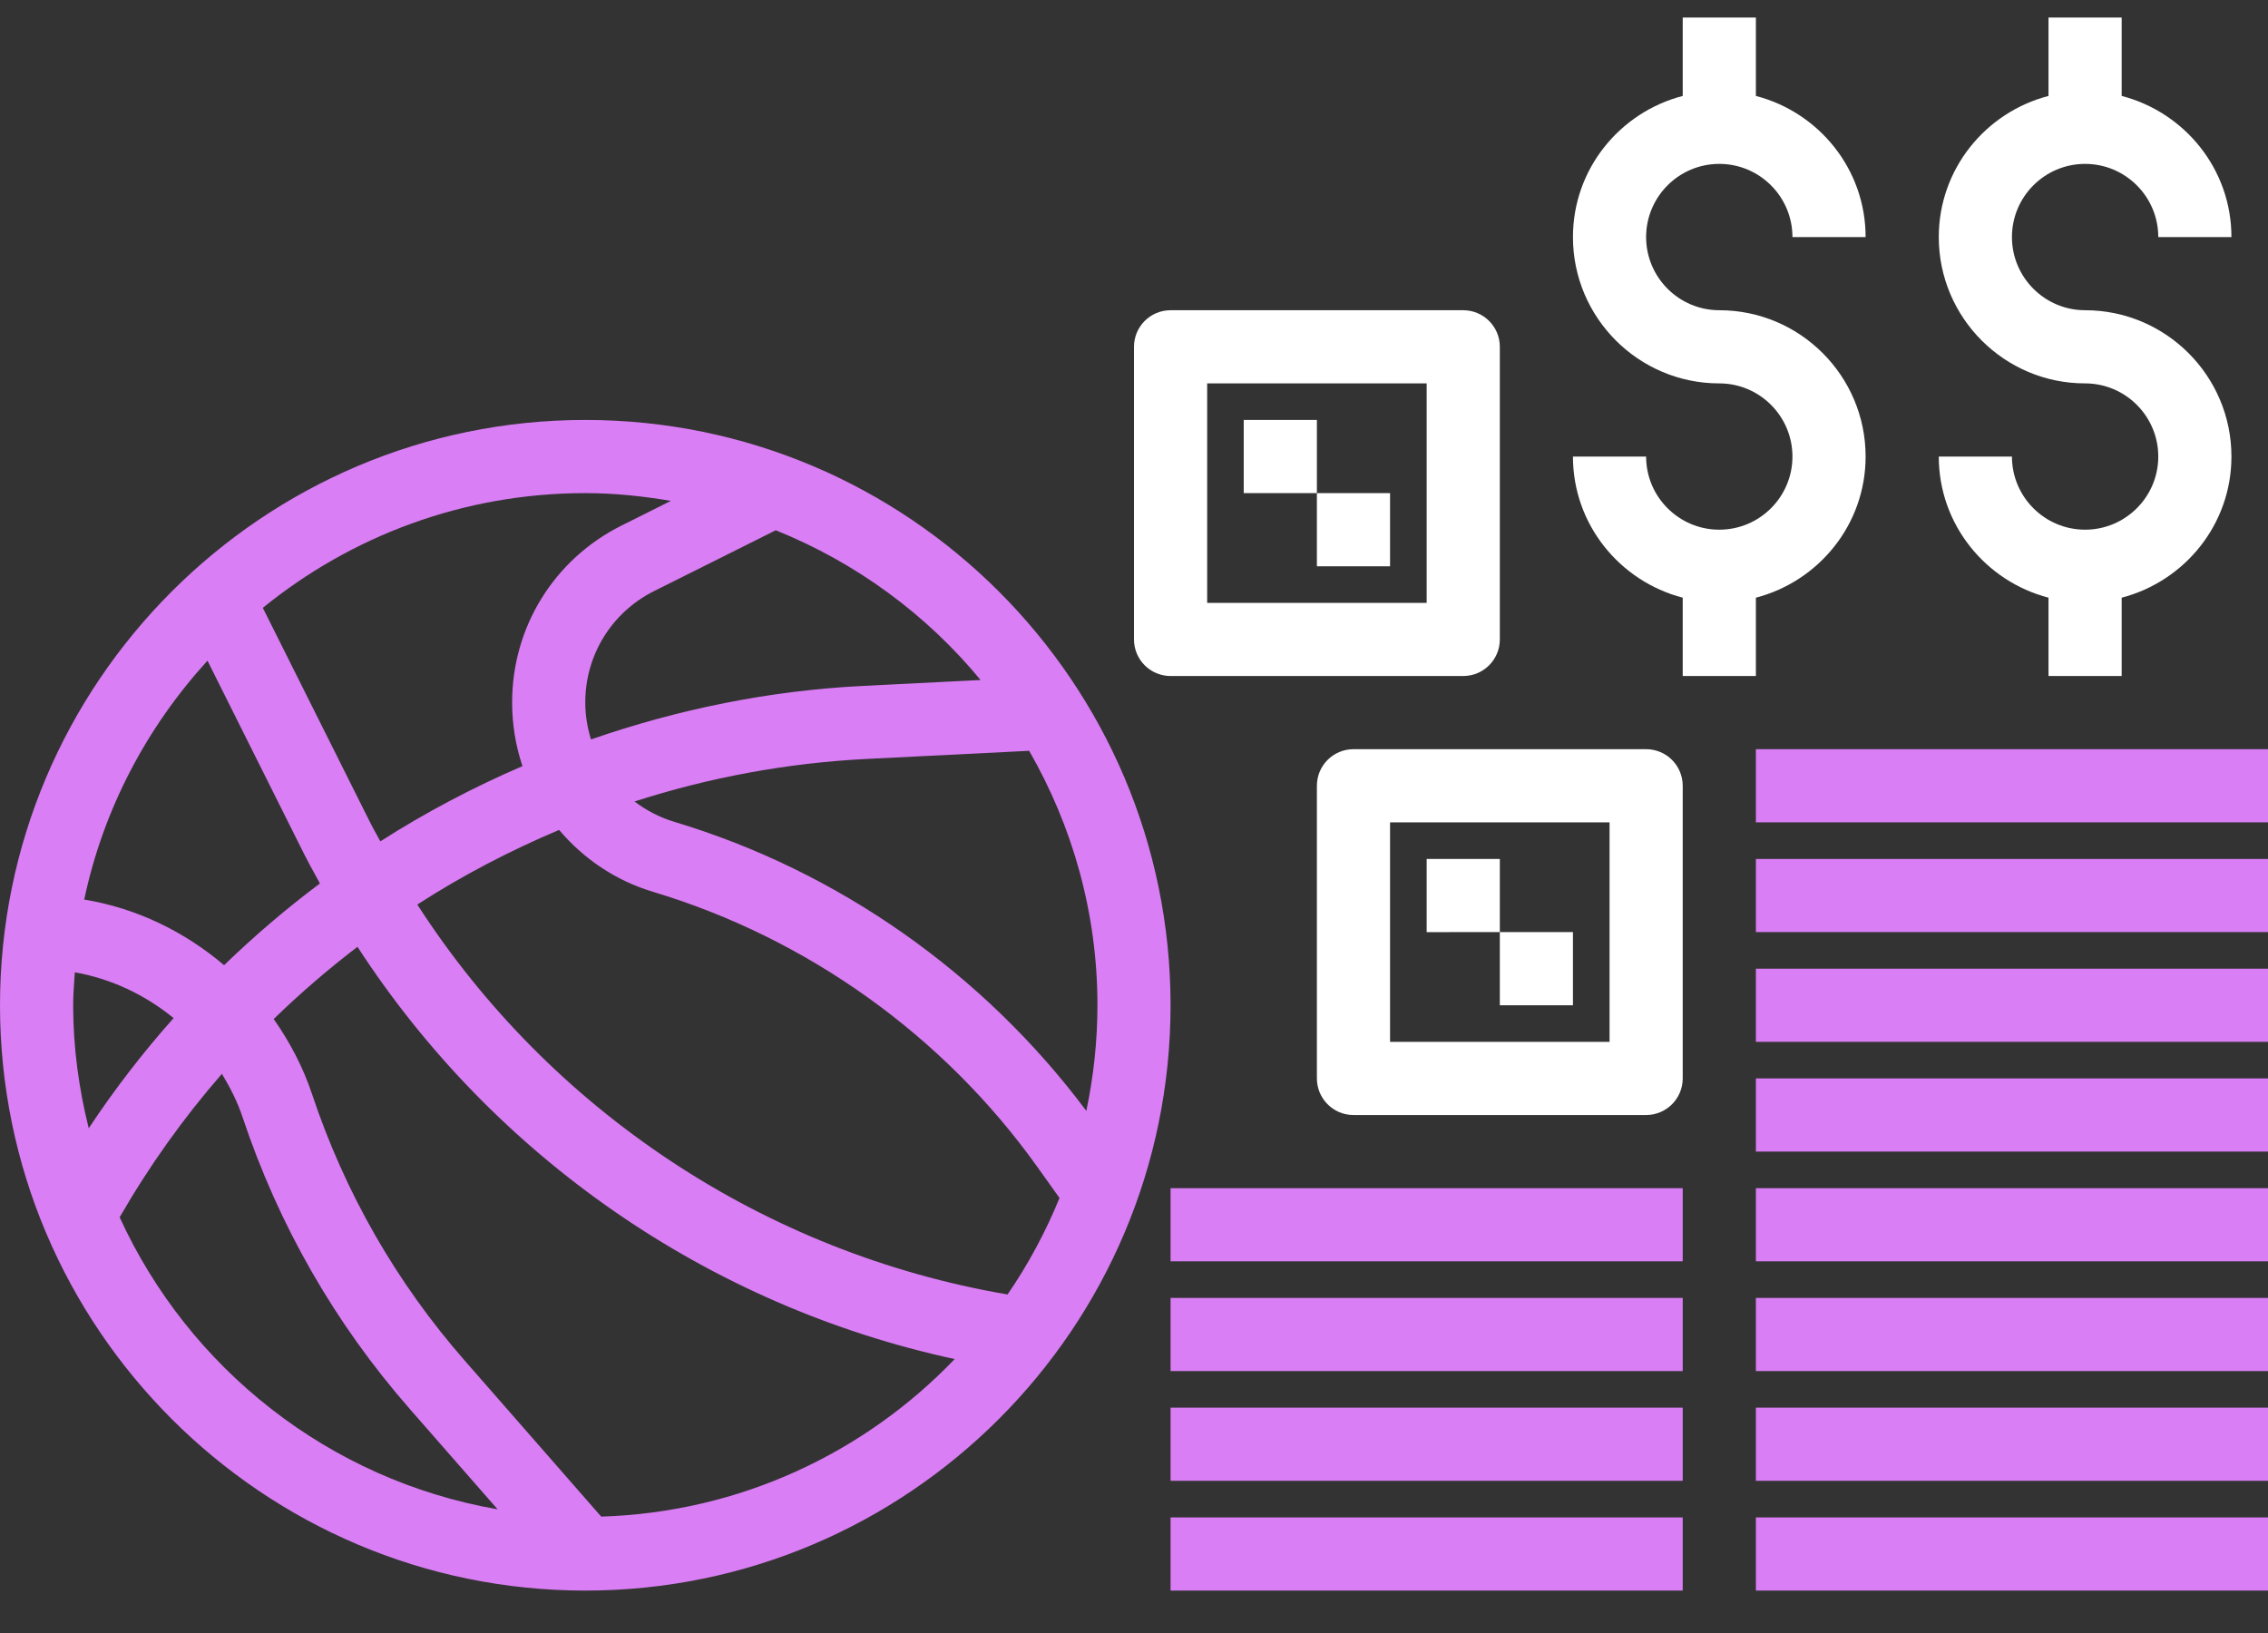 <svg width="50" height="36" viewBox="0 0 50 36" fill="none" xmlns="http://www.w3.org/2000/svg">
<rect x="0" y="0" width="50" height="36" fill="#333333" stroke="none"/>
<path d="M38.71 14.903V13.176C40.097 12.815 41.129 11.563 41.129 10.065C41.129 8.285 39.682 6.839 37.903 6.839C37.014 6.839 36.29 6.115 36.29 5.226C36.29 4.336 37.014 3.613 37.903 3.613C38.793 3.613 39.516 4.336 39.516 5.226H41.129C41.129 3.727 40.097 2.475 38.71 2.115V0.387H37.097V2.115C35.71 2.475 34.677 3.727 34.677 5.226C34.677 7.005 36.124 8.452 37.903 8.452C38.793 8.452 39.516 9.175 39.516 10.065C39.516 10.954 38.793 11.677 37.903 11.677C37.014 11.677 36.29 10.954 36.29 10.065H34.677C34.677 11.563 35.71 12.815 37.097 13.176V14.903H38.71Z" fill="white"/>
<path d="M29.032 9.258H27.419V10.871H29.032V9.258Z" fill="white"/>
<path d="M29.032 10.871L30.645 10.871V12.484H29.032L29.032 10.871Z" fill="white"/>
<path fill-rule="evenodd" clip-rule="evenodd" d="M33.065 14.097C33.065 14.542 32.703 14.903 32.258 14.903H25.806C25.361 14.903 25 14.542 25 14.097V7.645C25 7.2 25.361 6.839 25.806 6.839H32.258C32.703 6.839 33.065 7.2 33.065 7.645V14.097ZM31.452 8.452H26.613V13.29H31.452V8.452Z" fill="white"/>
<path d="M31.452 18.936H33.065V20.548H34.677V22.161H33.065L33.065 20.548L31.452 20.549V18.936Z" fill="white"/>
<path fill-rule="evenodd" clip-rule="evenodd" d="M29.032 17.323C29.032 16.877 29.393 16.516 29.839 16.516H36.29C36.736 16.516 37.097 16.877 37.097 17.323V23.774C37.097 24.219 36.736 24.581 36.29 24.581H29.839C29.393 24.581 29.032 24.219 29.032 23.774V17.323ZM30.645 18.129V22.968H35.484V18.129H30.645Z" fill="white"/>
<path d="M44.355 10.065C44.355 10.954 45.078 11.677 45.968 11.677C46.857 11.677 47.581 10.954 47.581 10.065C47.581 9.175 46.857 8.452 45.968 8.452C44.189 8.452 42.742 7.005 42.742 5.226C42.742 3.727 43.774 2.475 45.161 2.115V0.387H46.774V2.115C48.161 2.475 49.194 3.727 49.194 5.226H47.581C47.581 4.336 46.857 3.613 45.968 3.613C45.078 3.613 44.355 4.336 44.355 5.226C44.355 6.115 45.078 6.839 45.968 6.839C47.747 6.839 49.194 8.285 49.194 10.065C49.194 11.563 48.161 12.815 46.774 13.176V14.903H45.161V13.176C43.774 12.815 42.742 11.563 42.742 10.065H44.355Z" fill="white"/>
<path fill-rule="evenodd" clip-rule="evenodd" d="M12.903 9.258C5.789 9.258 0 15.047 0 22.161C0 29.276 5.789 35.065 12.903 35.065C20.018 35.065 25.806 29.276 25.806 22.161C25.806 15.047 20.018 9.258 12.903 9.258ZM23.949 24.49C21.689 21.464 18.481 19.202 14.861 18.116C14.536 18.018 14.245 17.863 13.989 17.669C15.631 17.14 17.351 16.819 19.108 16.731L22.689 16.552C23.64 18.206 24.194 20.119 24.194 22.161C24.194 22.96 24.107 23.739 23.949 24.49ZM22.212 28.537C16.843 27.62 12.123 24.477 9.2 19.941C10.19 19.302 11.237 18.755 12.326 18.296C12.857 18.923 13.56 19.41 14.398 19.661C17.794 20.681 20.802 22.831 22.864 25.718L23.358 26.41C23.05 27.162 22.667 27.876 22.212 28.537ZM21.618 14.991L19.027 15.121C16.96 15.224 14.945 15.636 13.029 16.301C12.949 16.042 12.903 15.769 12.903 15.486C12.903 14.44 13.485 13.498 14.421 13.03L17.102 11.69C18.871 12.402 20.423 13.542 21.618 14.991ZM14.79 11.042L13.7 11.587C12.214 12.331 11.29 13.825 11.29 15.486C11.29 15.975 11.37 16.447 11.518 16.889C10.431 17.359 9.381 17.91 8.385 18.548C8.355 18.492 8.325 18.438 8.295 18.383C8.247 18.297 8.199 18.21 8.155 18.121L5.794 13.4C7.738 11.821 10.21 10.871 12.903 10.871C13.548 10.871 14.175 10.938 14.79 11.042ZM4.574 14.565L6.712 18.842C6.791 18.999 6.875 19.152 6.96 19.305C6.991 19.362 7.022 19.419 7.053 19.476C6.312 20.031 5.606 20.633 4.94 21.278C4.069 20.538 3.015 20.022 1.857 19.831C2.28 17.827 3.242 16.025 4.574 14.565ZM1.613 22.161C1.613 21.963 1.627 21.768 1.64 21.572C1.644 21.527 1.647 21.48 1.65 21.435C2.461 21.579 3.204 21.935 3.827 22.444C3.15 23.205 2.524 24.015 1.956 24.873C1.74 24.002 1.613 23.098 1.613 22.161ZM2.638 26.835C3.29 25.702 4.045 24.645 4.892 23.673C5.073 23.973 5.234 24.286 5.348 24.629C6.142 27.009 7.381 29.173 9.034 31.061L10.97 33.273C7.255 32.629 4.162 30.168 2.638 26.835ZM13.254 33.434L10.248 29.998C8.737 28.273 7.604 26.294 6.879 24.119C6.678 23.516 6.385 22.965 6.034 22.465C6.618 21.897 7.235 21.366 7.881 20.873C10.887 25.504 15.624 28.79 21.047 29.961C19.066 32.027 16.313 33.34 13.254 33.434Z" fill="#D97EF4"/>
<path d="M50 33.452H38.71V35.065H50V33.452Z" fill="#D97EF4"/>
<path d="M25.806 33.452H37.097V35.065H25.806V33.452Z" fill="#D97EF4"/>
<path d="M50 31.032H38.71V32.645H50V31.032Z" fill="#D97EF4"/>
<path d="M25.806 31.032H37.097V32.645H25.806V31.032Z" fill="#D97EF4"/>
<path d="M50 28.613H38.71V30.226H50V28.613Z" fill="#D97EF4"/>
<path d="M25.806 28.613H37.097V30.226H25.806V28.613Z" fill="#D97EF4"/>
<path d="M50 26.194H38.71V27.806H50V26.194Z" fill="#D97EF4"/>
<path d="M38.71 23.774H50V25.387H38.71V23.774Z" fill="#D97EF4"/>
<path d="M50 21.355H38.71V22.968H50V21.355Z" fill="#D97EF4"/>
<path d="M38.71 18.936H50V20.548H38.71V18.936Z" fill="#D97EF4"/>
<path d="M50 16.516H38.71V18.129H50V16.516Z" fill="#D97EF4"/>
<path d="M25.806 26.194H37.097V27.806H25.806V26.194Z" fill="#D97EF4"/>
</svg>
